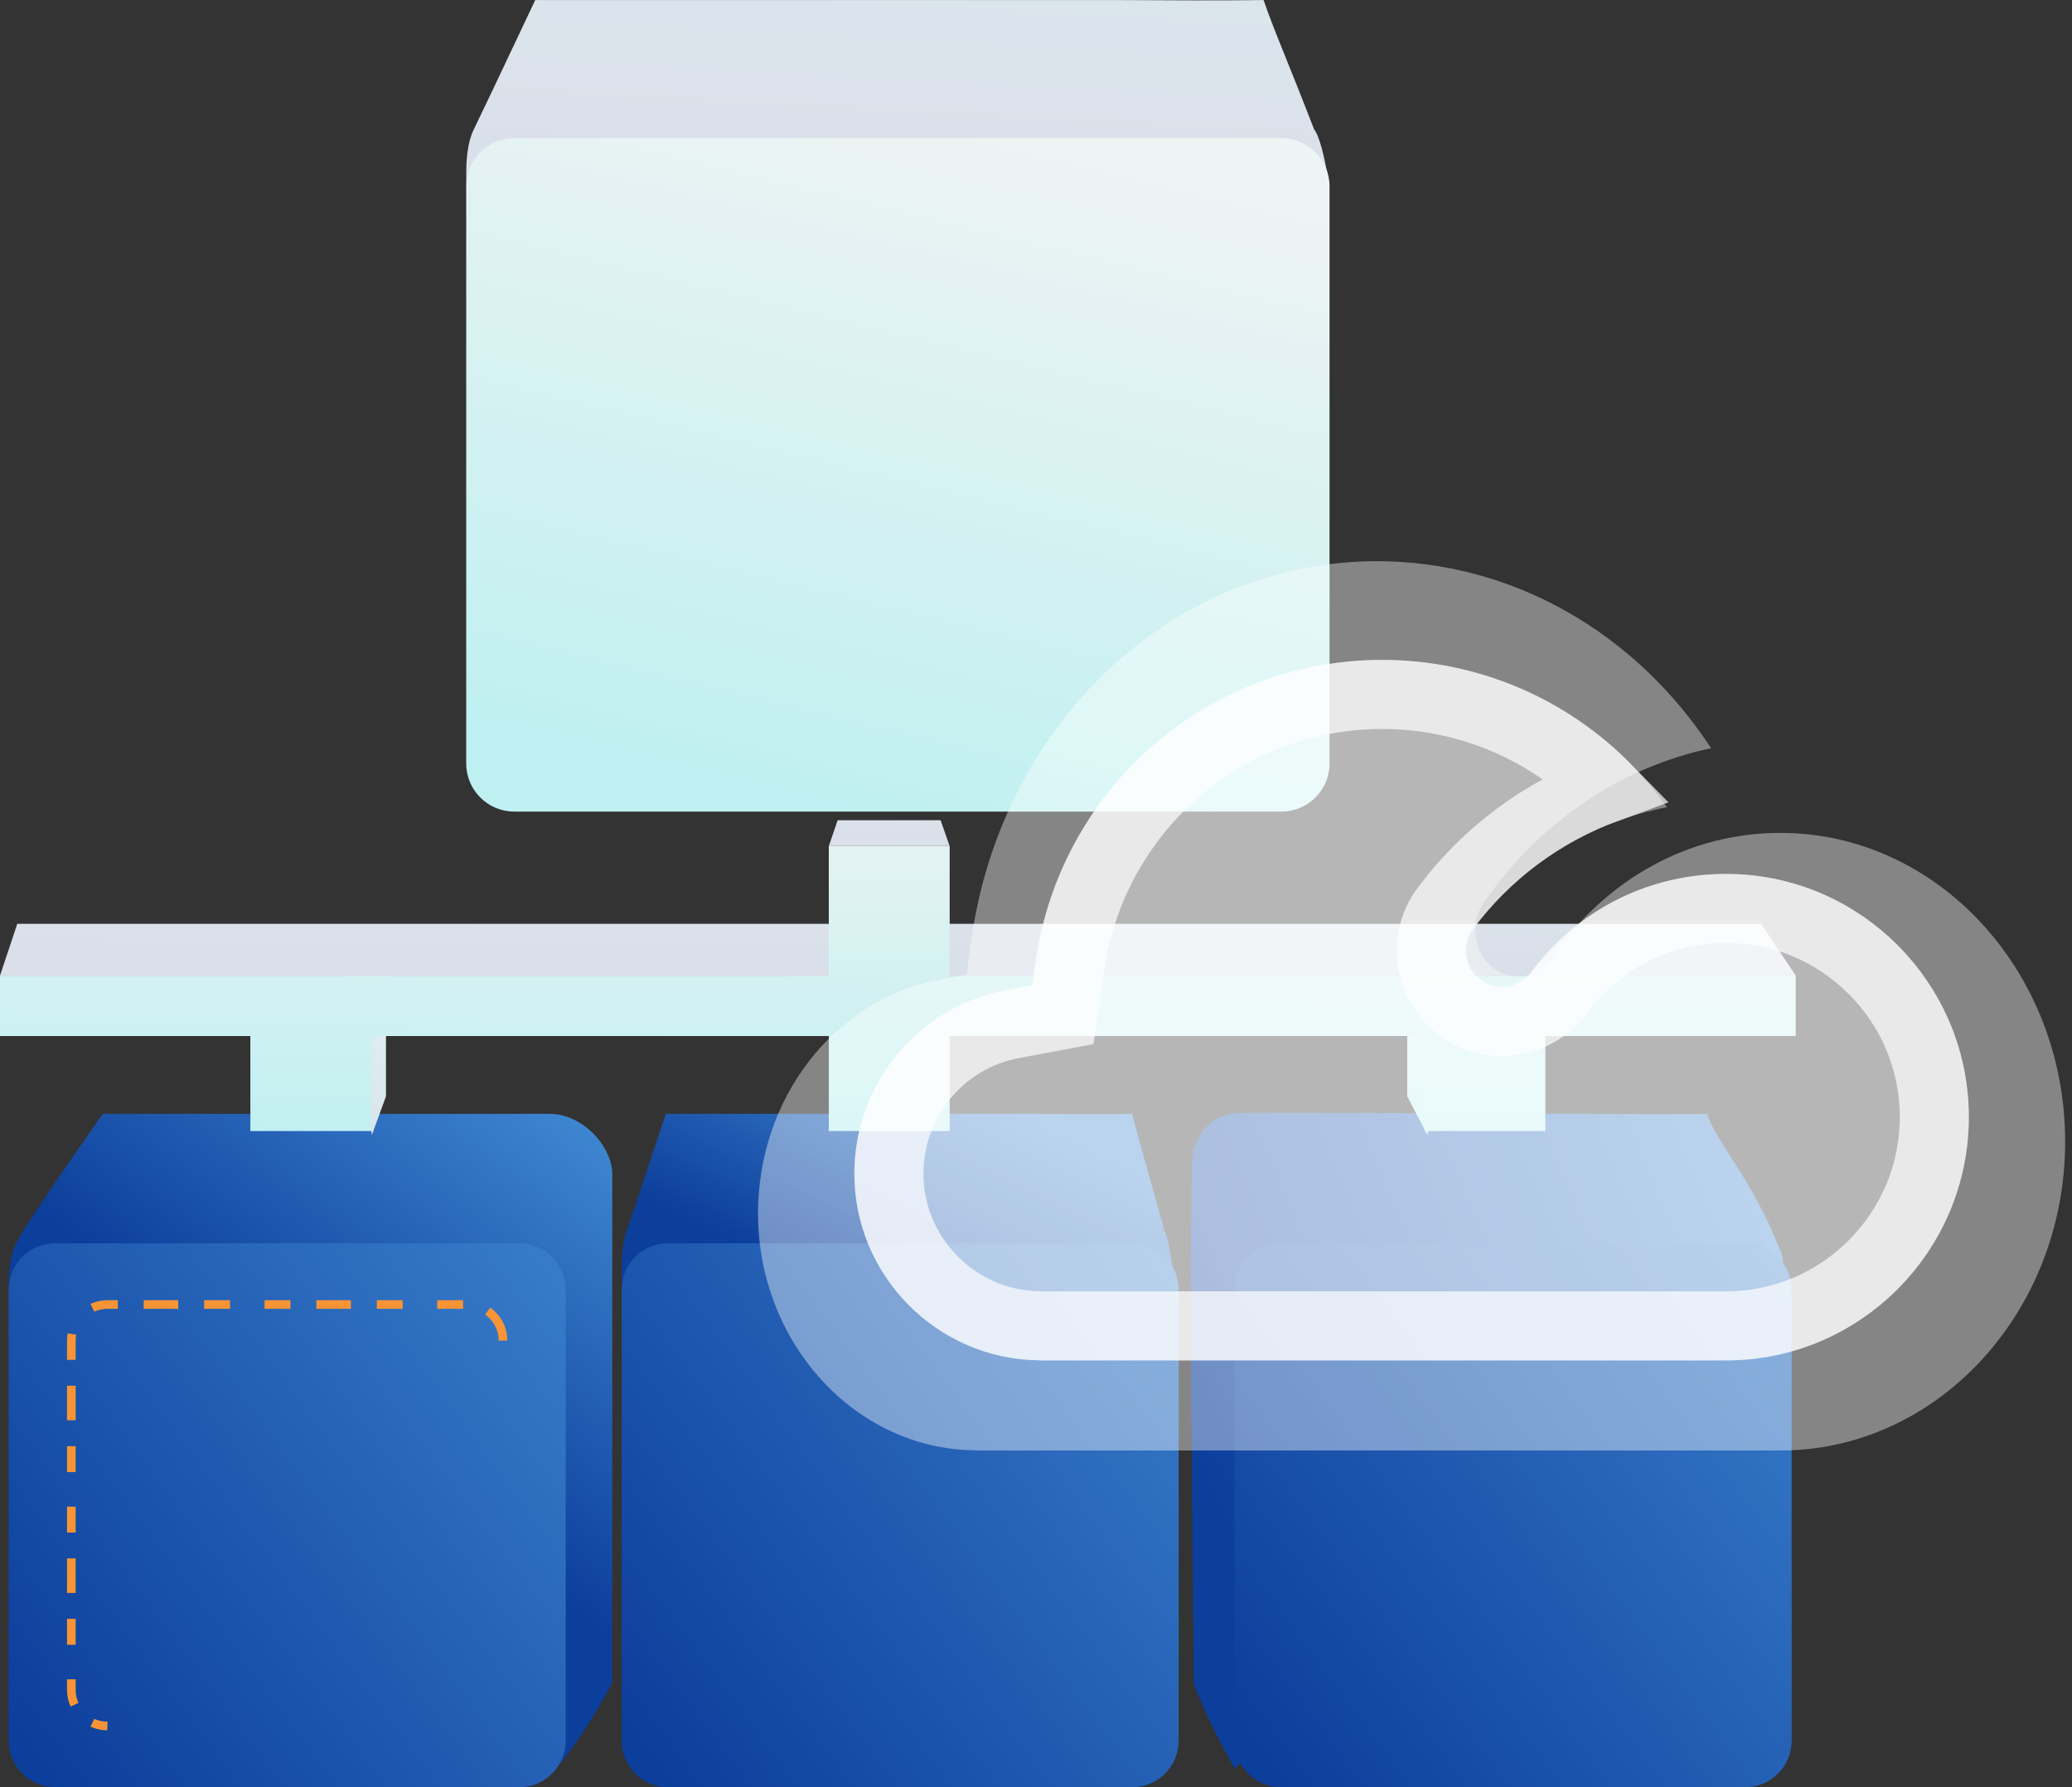 <?xml version="1.0" encoding="UTF-8"?>
<svg width="240px" height="207px" viewBox="0 0 240 207" version="1.1" xmlns="http://www.w3.org/2000/svg" xmlns:xlink="http://www.w3.org/1999/xlink">
    <rect x="0" y="0" width="240" height="207" fill="#333333" stroke="none"/>
    <!-- Generator: Sketch 46.2 (44496) - http://www.bohemiancoding.com/sketch -->
    <title>Group 16 Copy 2</title>
    <desc>Created with Sketch.</desc>
    <defs>
        <linearGradient x1="100%" y1="5.082%" x2="66.384%" y2="55.314%" id="linearGradient-1">
            <stop stop-color="#3E85D0" offset="0%"></stop>
            <stop stop-color="#0C3E9B" offset="100%"></stop>
        </linearGradient>
        <linearGradient x1="98.022%" y1="14.497%" x2="3.864%" y2="57.882%" id="linearGradient-2">
            <stop stop-color="#3E85D0" offset="0%"></stop>
            <stop stop-color="#0C3E9B" offset="100%"></stop>
        </linearGradient>
        <linearGradient x1="90.399%" y1="26.387%" x2="18.293%" y2="71.518%" id="linearGradient-3">
            <stop stop-color="#3E85D0" offset="0%"></stop>
            <stop stop-color="#0C3E9B" offset="100%"></stop>
        </linearGradient>
        <linearGradient x1="121.55%" y1="0%" x2="0%" y2="87.587%" id="linearGradient-4">
            <stop stop-color="#3E85D0" offset="0%"></stop>
            <stop stop-color="#0C3E9B" offset="100%"></stop>
        </linearGradient>
        <linearGradient x1="19.868%" y1="100%" x2="100%" y2="-225.841%" id="linearGradient-5">
            <stop stop-color="#DADFE9" offset="0%"></stop>
            <stop stop-color="#DEF1F3" offset="99.764%"></stop>
            <stop stop-color="#DEF1F3" offset="100%"></stop>
        </linearGradient>
        <linearGradient x1="62.244%" y1="0%" x2="31.234%" y2="100%" id="linearGradient-6">
            <stop stop-color="#EEF3F3" offset="0%"></stop>
            <stop stop-color="#BEF0F1" offset="100%"></stop>
        </linearGradient>
        <linearGradient x1="19.868%" y1="100%" x2="100%" y2="-225.841%" id="linearGradient-7">
            <stop stop-color="#DADFE9" offset="0%"></stop>
            <stop stop-color="#DAE1EA" offset="26.244%"></stop>
            <stop stop-color="#DEF1F3" offset="99.764%"></stop>
            <stop stop-color="#DEF1F3" offset="100%"></stop>
        </linearGradient>
        <linearGradient x1="34.235%" y1="121.042%" x2="85.928%" y2="9.65%" id="linearGradient-8">
            <stop stop-color="#DADFE9" offset="0%"></stop>
            <stop stop-color="#DEF1F3" offset="99.764%"></stop>
            <stop stop-color="#DEF1F3" offset="100%"></stop>
        </linearGradient>
        <linearGradient x1="31.234%" y1="-21.512%" x2="50%" y2="96.269%" id="linearGradient-9">
            <stop stop-color="#EEF3F3" offset="0%"></stop>
            <stop stop-color="#BEF0F1" offset="100%"></stop>
        </linearGradient>
        <linearGradient x1="60.411%" y1="-29.315%" x2="45.737%" y2="113.897%" id="linearGradient-10">
            <stop stop-color="#EEF3F3" offset="0%"></stop>
            <stop stop-color="#BEF0F1" offset="100%"></stop>
        </linearGradient>
        <path d="M112.934,92.568 L33.539,92.568 L33.258,92.547 C21.516,92.401 11.96,82.723 11.96,70.939 C11.96,60.499 19.382,51.562 29.615,49.674 L32.571,49.122 L33.008,46.139 C34.382,36.586 39.16,27.815 46.458,21.422 C53.827,14.977 63.269,11.432 73.064,11.432 C86.347,11.432 98.547,17.856 106.084,28.493 C97.184,30.224 89.106,35.22 83.62,42.614 C82.235,44.47 82.621,47.098 84.494,48.485 C86.347,49.862 88.971,49.476 90.355,47.62 C95.726,40.382 103.96,36.221 112.933,36.221 C128.433,36.221 141.05,48.85 141.05,64.389 C141.05,79.928 128.434,92.568 112.934,92.568 L112.934,92.568 Z" id="path-11"></path>
    </defs>
    <g id="Page-1" stroke="none" stroke-width="1" fill="none" fill-rule="evenodd">
        <g id="全栈云平台——私有云" transform="translate(-1264, -1147)">
            <g id="Group-16-Copy-2" transform="translate(1225, 1090)">
                <g id="左图">
                    <g id="组织架构" transform="translate(39, 57)">
                        <path d="M11.894,129.006 C23.609,128.998 33.399,128.998 41.263,129.006 C48.589,129.026 52.599,129.006 63.643,129.006 C67.551,129.006 70.919,132.843 70.919,135.99 C70.919,145.599 70.919,189.372 70.919,194.958 C66.445,203.067 63.121,207.047 60.947,206.896 L1.06,150.952 C0.867,147.815 1.141,145.494 1.88,143.991 C2.619,142.487 5.957,137.492 11.894,129.006 Z" id="Rectangle-3-Copy-2" fill="url(#linearGradient-1)"></path>
                        <path d="M138.256,132.984 C138.393,132.931 139.299,128.93 143.729,128.904 C152.435,128.851 172.653,128.996 182.119,129.006 C189.445,129.026 191.383,129.083 197.721,129.006 C198.919,132.524 203.074,136.757 206.098,144.583 C206.662,145.285 206.662,147.436 206.098,151.034 C167.38,183.813 146.349,201.753 143.005,204.854 C140.646,200.545 140.114,199.507 138.265,195.044 C138.265,189.256 137.562,133.25 138.256,132.984 Z" id="Rectangle-3-Copy-2" fill="url(#linearGradient-2)"></path>
                        <path d="M77.122,129.006 C100.742,128.998 115.069,128.998 120.105,129.006 C124.797,129.024 127.088,129.076 131.147,129.006 C131.914,132.203 132.96,135.512 134.897,142.625 C135.258,143.264 135.626,145.151 136,148.286 L72.038,148.952 C71.915,146.101 72.09,143.992 72.563,142.625 C73.037,141.258 74.556,136.719 77.122,129.006 Z" id="Rectangle-3-Copy-3" fill="url(#linearGradient-3)"></path>
                        <path d="M60.15,144 L6.378,144 C3.404,144 1,146.413 1,149.387 L1,201.613 C1,204.585 3.404,207 6.378,207 L60.15,207 C63.117,207 65.528,204.585 65.528,201.613 L65.528,149.387 C65.527,146.413 63.117,144 60.15,144 Z" id="Path" fill="url(#linearGradient-4)"></path>
                        <path d="M58.264,155.266 C58.263,152.962 56.396,151.092 54.097,151.092 L54.097,151.092 L12.431,151.092 C10.127,151.092 8.264,152.962 8.264,155.266 L8.264,195.734 C8.264,198.037 10.127,199.908 12.431,199.908" id="Path" stroke="#F89435" stroke-dasharray="4,3,3"></path>
                        <path d="M131.15,144 L77.378,144 C74.404,144 72,146.413 72,149.387 L72,201.613 C72,204.585 74.404,207 77.378,207 L131.15,207 C134.117,207 136.528,204.585 136.528,201.613 L136.528,149.387 C136.527,146.413 134.117,144 131.15,144 Z" id="Path-Copy" fill="url(#linearGradient-4)"></path>
                        <path d="M202.15,144 L148.378,144 C145.404,144 143,146.413 143,149.387 L143,201.613 C143,204.585 145.404,207 148.378,207 L202.15,207 C205.117,207 207.528,204.585 207.528,201.613 L207.528,149.387 C207.527,146.413 205.117,144 202.15,144 Z" id="Path-Copy-2" fill="url(#linearGradient-4)"></path>
                        <path d="M61.999,0.006 C98.882,-0.002 121.255,-0.002 129.119,0.006 C136.445,0.026 140.023,0.083 146.361,0.006 C147.56,3.524 149.193,7.165 152.216,14.991 C152.78,15.694 153.355,17.77 153.939,21.219 L54.06,21.952 C53.867,18.815 54.141,16.494 54.88,14.991 C55.619,13.487 57.992,8.492 61.999,0.006 Z" id="Rectangle-3" fill="url(#linearGradient-5)"></path>
                        <path d="M59.556,94 L148.444,94 C151.51,94 154,91.501 154,88.418 L154,21.585 C154,18.499 151.51,16 148.444,16 L59.556,16 C56.486,16 54,18.499 54,21.585 L54,88.418 C54,91.501 56.486,94 59.556,94 Z" id="Path" fill="url(#linearGradient-6)"></path>
                        <polygon id="Rectangle-6" fill="url(#linearGradient-7)" points="97.027 95 108.948 95 110 98 96 98"></polygon>
                        <polygon id="Rectangle-6" fill="url(#linearGradient-7)" points="2 107 204 107 208 113 0 113"></polygon>
                        <polygon id="Rectangle-8" fill="url(#linearGradient-8)" points="40 113 44.707 113 44.707 126.983 43.081 131.445"></polygon>
                        <polygon id="Rectangle-8-Copy" fill="url(#linearGradient-9)" transform="translate(165.353, 122.247) scale(-1, 1) translate(-165.353, -122.247) " points="163 113 167.707 113 167.707 126.983 165.353 131.494"></polygon>
                        <path d="M165,120 L110,120 L110,131 L96,131 L96,120 L43,120 L43,131 L29,131 L29,120 L0,120 L0,113 L96,113 L96,98 L110,98 L110,113 L208,113 L208,120 L179,120 L179,131 L165,131 L165,120 Z" id="Combined-Shape" fill="url(#linearGradient-10)"></path>
                    </g>
                    <g id="云" transform="translate(126, 122)">
                        <path d="M119.23,103 L26.113,103 L25.783,102.973 C12.012,102.788 0.804,90.502 0.804,75.542 C0.804,62.29 9.509,50.944 21.51,48.548 L24.977,47.846 L25.49,44.059 C27.102,31.933 32.706,20.799 41.264,12.683 C49.908,4.501 60.981,0 72.47,0 C88.048,0 102.357,8.155 111.196,21.659 C100.758,23.857 91.284,30.198 84.85,39.585 C83.226,41.941 83.678,45.278 85.875,47.038 C88.048,48.786 91.125,48.296 92.749,45.939 C99.048,36.751 108.706,31.469 119.23,31.469 C137.409,31.469 152.206,47.501 152.206,67.228 C152.206,86.954 137.409,103 119.23,103 L119.23,103 Z" id="Path" fill-opacity="0.403" fill="#FFFFFF"></path>
                        <g id="Path">
                            <use fill-opacity="0.403" fill="#FFFFFF" fill-rule="evenodd" xlink:href="#path-11"></use>
                            <path stroke-opacity="0.695" stroke="#FFFFFF" stroke-width="8" d="M99.063,26.311 C92.28,19.404 82.977,15.432 73.064,15.432 C64.238,15.432 55.732,18.626 49.093,24.431 C42.509,30.2 38.205,38.108 36.966,46.719 L36.115,52.529 L33.306,53.054 L30.34,53.608 C22.006,55.145 15.96,62.427 15.96,70.939 C15.96,80.529 23.751,88.429 33.308,88.547 L33.432,88.549 L33.689,88.568 L112.934,88.568 C126.224,88.568 137.05,77.719 137.05,64.389 C137.05,51.061 126.226,40.221 112.933,40.221 C105.232,40.221 98.187,43.778 93.561,50.011 C90.859,53.634 85.734,54.39 82.115,51.7 C78.464,48.998 77.702,43.858 80.407,40.23 C85.15,33.839 91.668,29.023 99.063,26.311 Z"></path>
                        </g>
                    </g>
                </g>
            </g>
        </g>
    </g>
</svg>